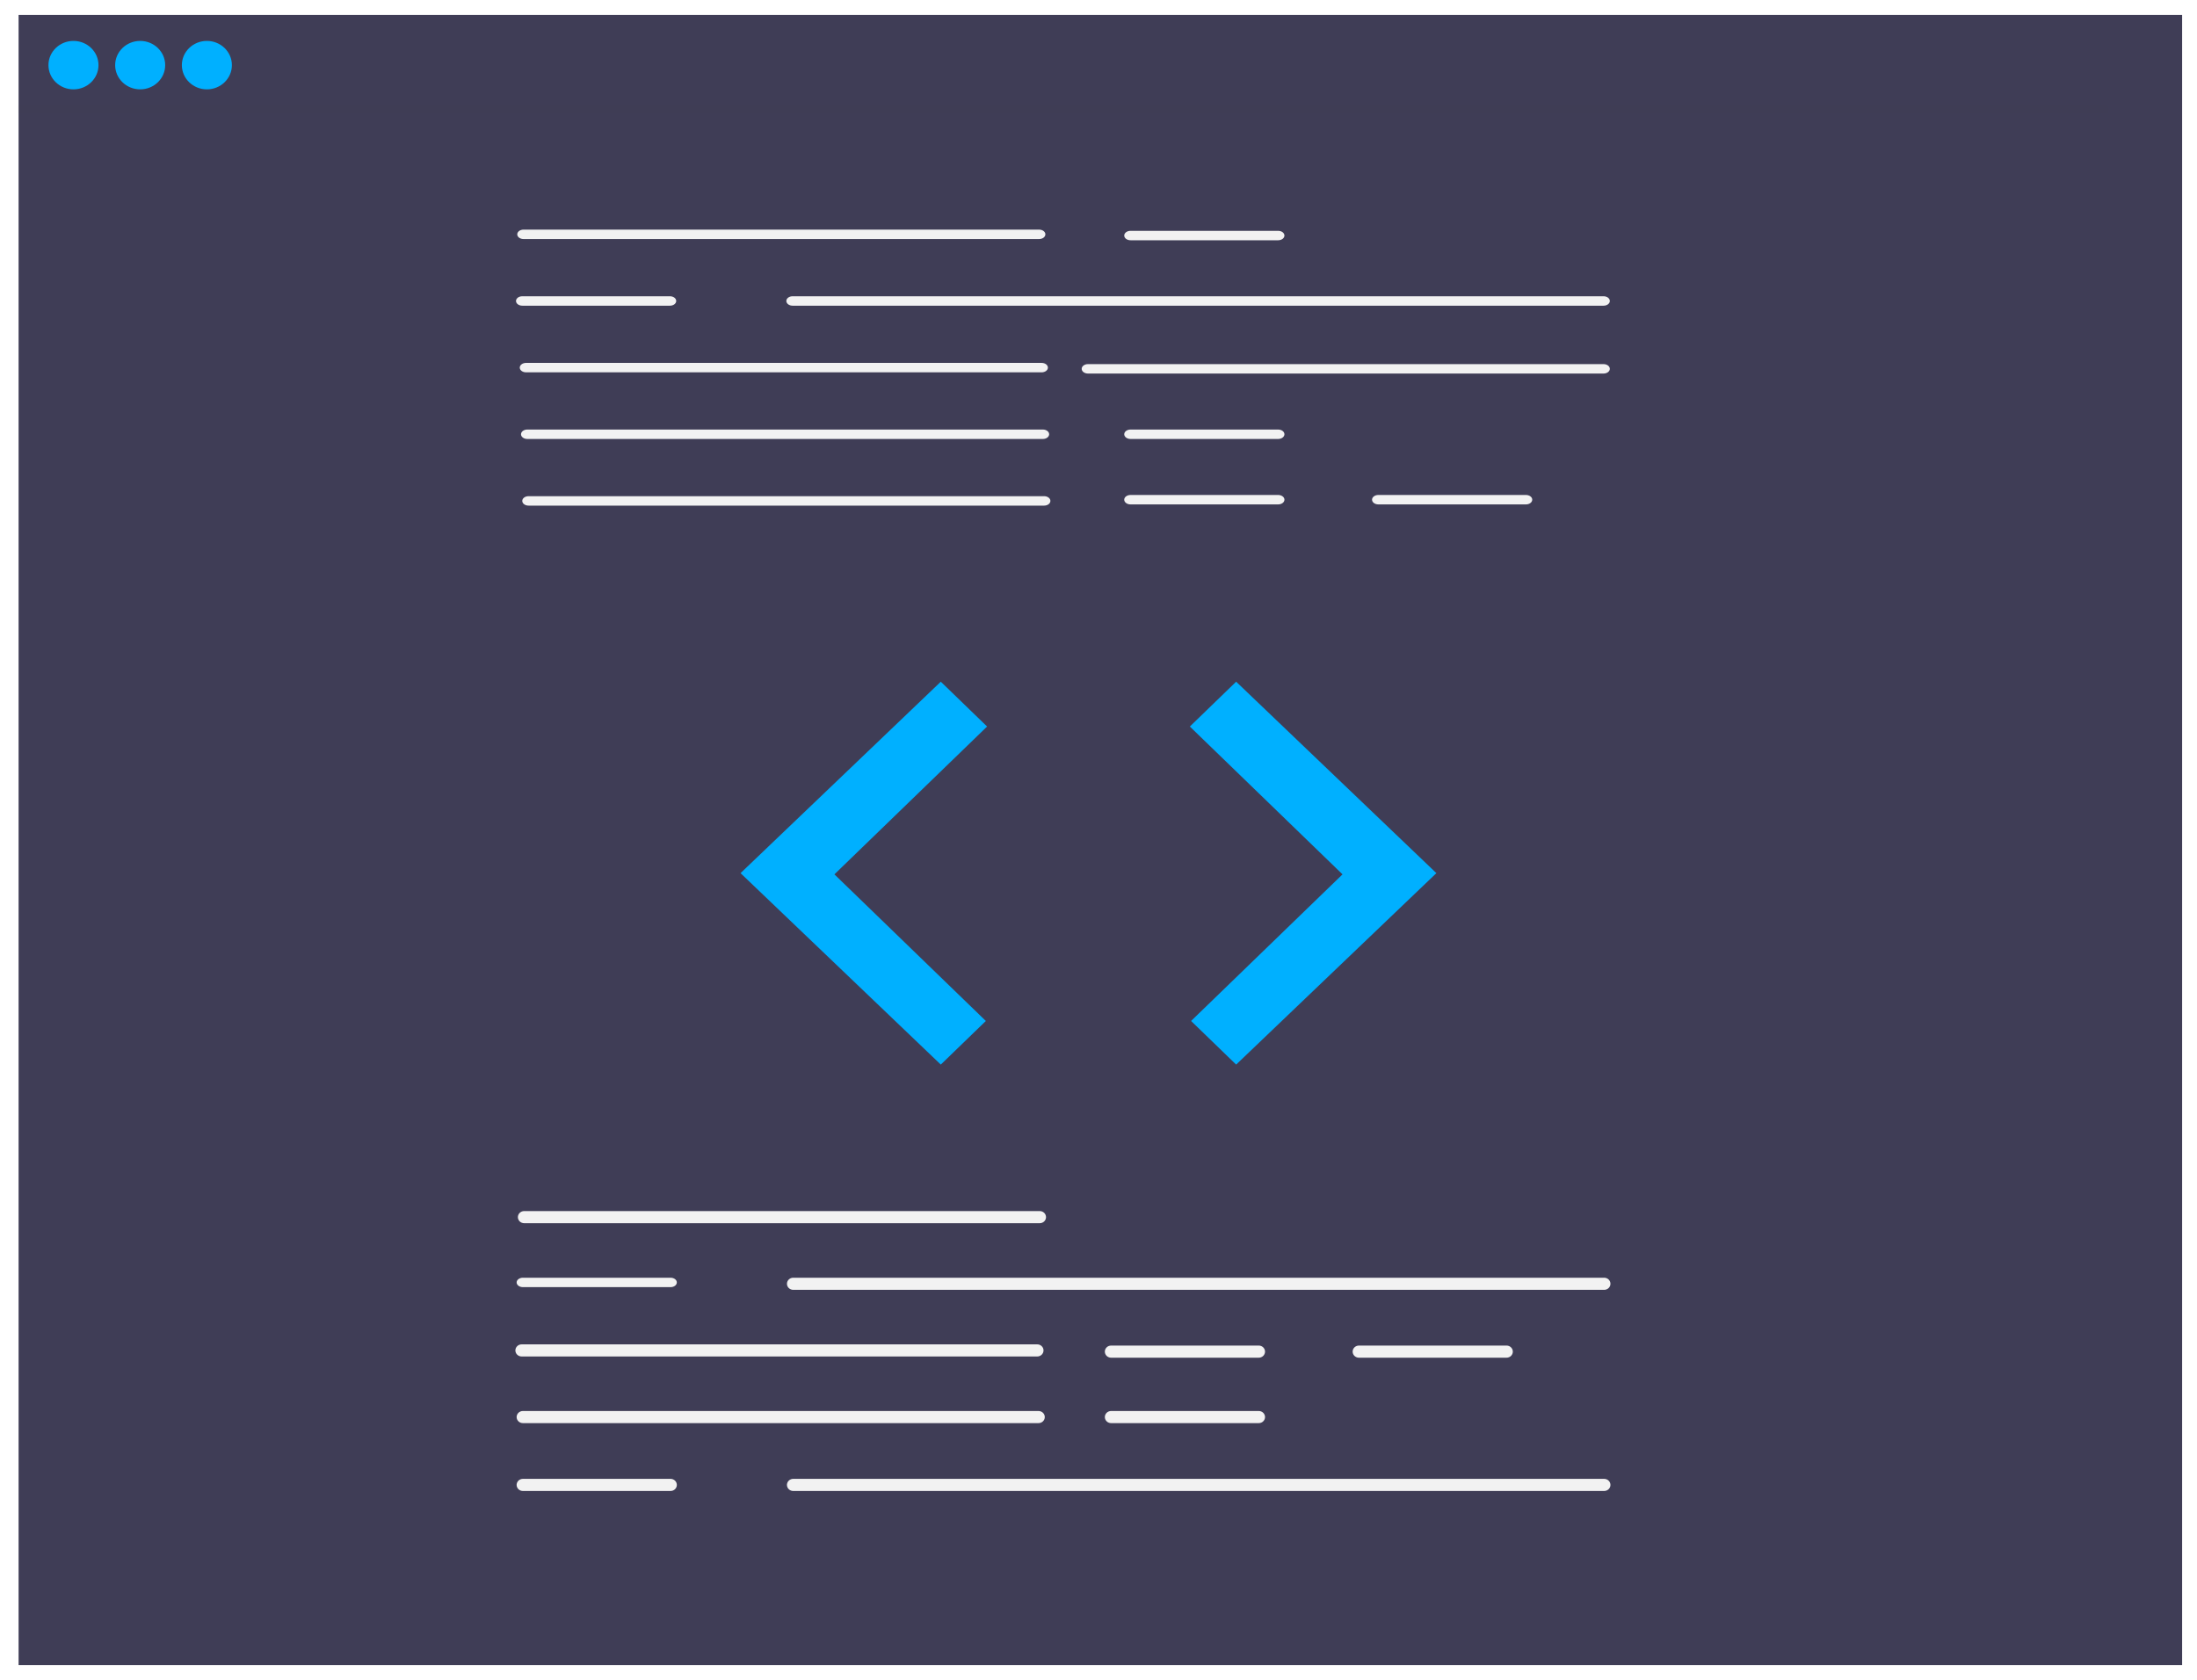 <svg width="591" height="452" viewBox="0 0 591 452" fill="none" xmlns="http://www.w3.org/2000/svg">
<g filter="url(#filter0_d)">
<path d="M587 0H5V444H587V0Z" fill="#3F3D56"/>
</g>
<g filter="url(#filter1_d)">
<path d="M279.531 60.314H140.829C140.607 60.314 140.388 60.282 140.183 60.218C139.979 60.155 139.793 60.061 139.636 59.944C139.479 59.826 139.355 59.686 139.27 59.532C139.185 59.378 139.142 59.213 139.142 59.046C139.142 58.879 139.185 58.714 139.27 58.56C139.355 58.406 139.479 58.266 139.636 58.148C139.793 58.031 139.979 57.937 140.183 57.874C140.388 57.81 140.607 57.778 140.829 57.778H279.531C279.977 57.779 280.404 57.913 280.719 58.15C281.034 58.388 281.211 58.71 281.211 59.046C281.211 59.382 281.034 59.704 280.719 59.942C280.404 60.179 279.977 60.313 279.531 60.314Z" fill="#F2F2F2"/>
</g>
<g filter="url(#filter2_d)">
<path d="M431.363 78.244H213.21C212.763 78.244 212.335 78.11 212.02 77.872C211.704 77.635 211.526 77.312 211.526 76.976C211.526 76.639 211.704 76.317 212.02 76.079C212.335 75.841 212.763 75.708 213.21 75.708H431.363C431.584 75.708 431.803 75.741 432.008 75.804C432.212 75.868 432.397 75.961 432.554 76.079C432.71 76.197 432.834 76.337 432.918 76.49C433.003 76.644 433.047 76.809 433.047 76.976C433.047 77.142 433.003 77.307 432.918 77.461C432.834 77.615 432.71 77.755 432.554 77.872C432.397 77.99 432.212 78.084 432.008 78.147C431.803 78.211 431.584 78.244 431.363 78.244Z" fill="#F2F2F2"/>
</g>
<g filter="url(#filter3_d)">
<path d="M280.204 96.174H141.502C141.055 96.174 140.627 96.04 140.312 95.802C139.996 95.564 139.819 95.242 139.819 94.906C139.819 94.569 139.996 94.247 140.312 94.009C140.627 93.771 141.055 93.638 141.502 93.638H280.204C280.651 93.638 281.079 93.771 281.395 94.009C281.71 94.247 281.888 94.569 281.888 94.906C281.888 95.242 281.71 95.564 281.395 95.802C281.079 96.04 280.651 96.174 280.204 96.174Z" fill="#F2F2F2"/>
</g>
<g filter="url(#filter4_d)">
<path d="M431.363 96.5H292.661C292.214 96.5 291.786 96.366 291.47 96.128C291.155 95.89 290.977 95.568 290.977 95.232C290.977 94.895 291.155 94.573 291.47 94.335C291.786 94.097 292.214 93.964 292.661 93.964H431.363C431.81 93.964 432.238 94.097 432.554 94.335C432.869 94.573 433.047 94.895 433.047 95.232C433.047 95.568 432.869 95.89 432.554 96.128C432.238 96.366 431.81 96.5 431.363 96.5Z" fill="#F2F2F2"/>
</g>
<g filter="url(#filter5_d)">
<path d="M280.541 114.103H141.839C141.392 114.103 140.964 113.97 140.648 113.732C140.333 113.494 140.155 113.172 140.155 112.835C140.155 112.499 140.333 112.177 140.648 111.939C140.964 111.701 141.392 111.567 141.839 111.567H280.541C280.988 111.567 281.416 111.701 281.731 111.939C282.047 112.177 282.224 112.499 282.224 112.835C282.224 113.172 282.047 113.494 281.731 113.732C281.416 113.97 280.988 114.103 280.541 114.103Z" fill="#F2F2F2"/>
</g>
<g filter="url(#filter6_d)">
<path d="M280.878 132.033H142.175C141.729 132.033 141.301 131.9 140.985 131.662C140.669 131.424 140.492 131.101 140.492 130.765C140.492 130.429 140.669 130.106 140.985 129.869C141.301 129.631 141.729 129.497 142.175 129.497H280.878C281.324 129.497 281.752 129.631 282.068 129.869C282.384 130.106 282.561 130.429 282.561 130.765C282.561 131.101 282.384 131.424 282.068 131.662C281.752 131.9 281.324 132.033 280.878 132.033Z" fill="#F2F2F2"/>
</g>
<g filter="url(#filter7_d)">
<path d="M343.833 60.64H304.107C303.661 60.64 303.232 60.506 302.917 60.269C302.601 60.031 302.424 59.708 302.424 59.372C302.424 59.036 302.601 58.713 302.917 58.475C303.232 58.237 303.661 58.104 304.107 58.104H343.833C344.279 58.104 344.707 58.237 345.023 58.475C345.338 58.713 345.516 59.036 345.516 59.372C345.516 59.708 345.338 60.031 345.023 60.269C344.707 60.506 344.279 60.64 343.833 60.64Z" fill="#F2F2F2"/>
</g>
<g filter="url(#filter8_d)">
<path d="M343.833 114.103H304.107C303.661 114.103 303.232 113.97 302.917 113.732C302.601 113.494 302.424 113.172 302.424 112.835C302.424 112.499 302.601 112.177 302.917 111.939C303.232 111.701 303.661 111.567 304.107 111.567H343.833C344.279 111.567 344.707 111.701 345.023 111.939C345.338 112.177 345.516 112.499 345.516 112.835C345.516 113.172 345.338 113.494 345.023 113.732C344.707 113.97 344.279 114.103 343.833 114.103Z" fill="#F2F2F2"/>
</g>
<g filter="url(#filter9_d)">
<path d="M343.833 131.707H304.107C303.886 131.708 303.666 131.675 303.462 131.611C303.257 131.548 303.071 131.454 302.915 131.337C302.758 131.219 302.634 131.079 302.549 130.925C302.464 130.771 302.42 130.606 302.42 130.439C302.42 130.272 302.464 130.107 302.549 129.953C302.634 129.799 302.758 129.659 302.915 129.542C303.071 129.424 303.257 129.33 303.462 129.267C303.666 129.203 303.886 129.171 304.107 129.171H343.833C344.054 129.171 344.273 129.203 344.478 129.267C344.682 129.33 344.868 129.424 345.025 129.542C345.182 129.659 345.306 129.799 345.391 129.953C345.476 130.107 345.519 130.272 345.519 130.439C345.519 130.606 345.476 130.771 345.391 130.925C345.306 131.079 345.182 131.219 345.025 131.337C344.868 131.454 344.682 131.548 344.478 131.611C344.273 131.675 344.054 131.708 343.833 131.707Z" fill="#F2F2F2"/>
</g>
<g filter="url(#filter10_d)">
<path d="M410.491 131.707H370.765C370.319 131.706 369.892 131.573 369.577 131.335C369.262 131.097 369.085 130.775 369.085 130.439C369.085 130.103 369.262 129.781 369.577 129.544C369.892 129.306 370.319 129.172 370.765 129.171H410.491C410.712 129.171 410.931 129.203 411.136 129.267C411.34 129.33 411.526 129.424 411.683 129.542C411.84 129.659 411.964 129.799 412.049 129.953C412.134 130.107 412.177 130.272 412.177 130.439C412.177 130.606 412.134 130.771 412.049 130.925C411.964 131.079 411.84 131.219 411.683 131.337C411.526 131.454 411.34 131.548 411.136 131.611C410.931 131.675 410.712 131.708 410.491 131.707Z" fill="#F2F2F2"/>
</g>
<g filter="url(#filter11_d)">
<path d="M180.217 78.244H140.492C140.046 78.244 139.617 78.11 139.302 77.872C138.986 77.635 138.809 77.312 138.809 76.976C138.809 76.639 138.986 76.317 139.302 76.079C139.617 75.841 140.046 75.708 140.492 75.708H180.217C180.664 75.708 181.092 75.841 181.408 76.079C181.723 76.317 181.901 76.639 181.901 76.976C181.901 77.312 181.723 77.635 181.408 77.872C181.092 78.11 180.664 78.244 180.217 78.244Z" fill="#F2F2F2"/>
</g>
<g filter="url(#filter12_d)">
<path d="M279.699 325.095H140.997C140.551 325.095 140.122 324.923 139.807 324.618C139.491 324.312 139.314 323.897 139.314 323.465C139.314 323.033 139.491 322.618 139.807 322.312C140.122 322.007 140.551 321.835 140.997 321.835H279.699C280.146 321.835 280.574 322.007 280.89 322.312C281.205 322.618 281.383 323.033 281.383 323.465C281.383 323.897 281.205 324.312 280.89 324.618C280.574 324.923 280.146 325.095 279.699 325.095Z" fill="#F2F2F2"/>
</g>
<g filter="url(#filter13_d)">
<path d="M279.026 360.955H140.324C139.877 360.955 139.449 360.783 139.133 360.477C138.818 360.171 138.64 359.757 138.64 359.325C138.64 358.892 138.818 358.478 139.133 358.172C139.449 357.866 139.877 357.695 140.324 357.695H279.026C279.473 357.695 279.901 357.866 280.216 358.172C280.532 358.478 280.709 358.892 280.709 359.325C280.709 359.757 280.532 360.171 280.216 360.477C279.901 360.783 279.473 360.955 279.026 360.955Z" fill="#F2F2F2"/>
</g>
<g filter="url(#filter14_d)">
<path d="M279.363 378.884H140.66C140.439 378.885 140.22 378.843 140.015 378.761C139.81 378.679 139.624 378.559 139.468 378.408C139.311 378.257 139.187 378.077 139.102 377.879C139.017 377.681 138.973 377.469 138.973 377.254C138.973 377.04 139.017 376.828 139.102 376.63C139.187 376.432 139.311 376.252 139.468 376.101C139.624 375.949 139.81 375.829 140.015 375.747C140.22 375.666 140.439 375.624 140.66 375.624H279.363C279.584 375.624 279.803 375.666 280.008 375.747C280.213 375.829 280.399 375.949 280.555 376.101C280.712 376.252 280.836 376.432 280.921 376.63C281.006 376.828 281.05 377.04 281.05 377.254C281.05 377.469 281.006 377.681 280.921 377.879C280.836 378.077 280.712 378.257 280.555 378.408C280.399 378.559 280.213 378.679 280.008 378.761C279.803 378.843 279.584 378.885 279.363 378.884Z" fill="#F2F2F2"/>
</g>
<g filter="url(#filter15_d)">
<path d="M338.614 361.281H298.889C298.442 361.281 298.014 361.109 297.699 360.803C297.383 360.497 297.206 360.083 297.206 359.651C297.206 359.218 297.383 358.804 297.699 358.498C298.014 358.192 298.442 358.021 298.889 358.021H338.614C339.061 358.021 339.489 358.192 339.805 358.498C340.12 358.804 340.298 359.218 340.298 359.651C340.298 360.083 340.12 360.497 339.805 360.803C339.489 361.109 339.061 361.281 338.614 361.281Z" fill="#F2F2F2"/>
</g>
<g filter="url(#filter16_d)">
<path d="M338.614 378.884H298.889C298.442 378.884 298.014 378.713 297.699 378.407C297.383 378.101 297.206 377.687 297.206 377.254C297.206 376.822 297.383 376.407 297.699 376.102C298.014 375.796 298.442 375.624 298.889 375.624H338.614C339.061 375.624 339.489 375.796 339.805 376.102C340.12 376.407 340.298 376.822 340.298 377.254C340.298 377.687 340.12 378.101 339.805 378.407C339.489 378.713 339.061 378.884 338.614 378.884Z" fill="#F2F2F2"/>
</g>
<g filter="url(#filter17_d)">
<path d="M405.272 361.281H365.547C365.1 361.281 364.672 361.109 364.357 360.803C364.041 360.497 363.864 360.083 363.864 359.651C363.864 359.218 364.041 358.804 364.357 358.498C364.672 358.192 365.1 358.021 365.547 358.021H405.272C405.719 358.021 406.147 358.192 406.463 358.498C406.778 358.804 406.956 359.218 406.956 359.651C406.956 360.083 406.778 360.497 406.463 360.803C406.147 361.109 405.719 361.281 405.272 361.281Z" fill="#F2F2F2"/>
</g>
<g filter="url(#filter18_d)">
<path d="M431.532 343.025H213.378C212.932 343.025 212.504 342.853 212.188 342.547C211.872 342.242 211.695 341.827 211.695 341.395C211.695 340.962 211.872 340.548 212.188 340.242C212.504 339.936 212.932 339.765 213.378 339.765H431.532C431.978 339.765 432.406 339.936 432.722 340.242C433.038 340.548 433.215 340.962 433.215 341.395C433.215 341.827 433.038 342.242 432.722 342.547C432.406 342.853 431.978 343.025 431.532 343.025Z" fill="#F2F2F2"/>
</g>
<g filter="url(#filter19_d)">
<path d="M180.386 342.301H140.66C140.214 342.301 139.786 342.167 139.47 341.929C139.154 341.692 138.977 341.369 138.977 341.033C138.977 340.696 139.154 340.374 139.47 340.136C139.786 339.898 140.214 339.765 140.66 339.765H180.386C180.832 339.765 181.26 339.898 181.576 340.136C181.892 340.374 182.069 340.696 182.069 341.033C182.069 341.369 181.892 341.692 181.576 341.929C181.26 342.167 180.832 342.301 180.386 342.301Z" fill="#F2F2F2"/>
</g>
<g filter="url(#filter20_d)">
<path d="M431.532 397.14H213.378C213.157 397.141 212.938 397.099 212.733 397.017C212.528 396.935 212.342 396.815 212.186 396.664C212.029 396.513 211.905 396.333 211.82 396.135C211.735 395.937 211.691 395.725 211.691 395.51C211.691 395.296 211.735 395.084 211.82 394.886C211.905 394.688 212.029 394.508 212.186 394.356C212.342 394.205 212.528 394.085 212.733 394.003C212.938 393.922 213.157 393.88 213.378 393.88H431.532C431.978 393.88 432.406 394.052 432.722 394.358C433.038 394.663 433.215 395.078 433.215 395.51C433.215 395.942 433.038 396.357 432.722 396.663C432.406 396.968 431.978 397.14 431.532 397.14Z" fill="#F2F2F2"/>
</g>
<g filter="url(#filter21_d)">
<path d="M180.386 397.14H140.66C140.439 397.141 140.22 397.099 140.015 397.017C139.81 396.935 139.624 396.815 139.468 396.664C139.311 396.513 139.187 396.333 139.102 396.135C139.017 395.937 138.973 395.725 138.973 395.51C138.973 395.296 139.017 395.084 139.102 394.886C139.187 394.688 139.311 394.508 139.468 394.356C139.624 394.205 139.81 394.085 140.015 394.003C140.22 393.922 140.439 393.88 140.66 393.88H180.386C180.607 393.88 180.826 393.922 181.031 394.003C181.236 394.085 181.422 394.205 181.578 394.356C181.735 394.508 181.859 394.688 181.944 394.886C182.029 395.084 182.073 395.296 182.073 395.51C182.073 395.725 182.029 395.937 181.944 396.135C181.859 396.333 181.735 396.513 181.578 396.664C181.422 396.815 181.236 396.935 181.031 397.017C180.826 397.099 180.607 397.141 180.386 397.14Z" fill="#F2F2F2"/>
</g>
<g opacity="0.1" filter="url(#filter22_d)">
<path opacity="0.1" d="M567.044 24.384H4.811V26.556H567.044V24.384Z" fill="black"/>
</g>
<g filter="url(#filter23_d)">
<path d="M253.076 179.409L199.211 230.916L253.076 282.423L265.195 270.688L224.46 231.242L265.532 191.47L253.076 179.409Z" fill="#00B0FF"/>
</g>
<g filter="url(#filter24_d)">
<path d="M332.527 179.409L386.392 230.916L332.527 282.423L320.407 270.688L361.143 231.242L320.071 191.47L332.527 179.409Z" fill="#00B0FF"/>
</g>
<g filter="url(#filter25_d)">
<path d="M19.764 20.04C23.48 20.04 26.493 17.122 26.493 13.524C26.493 9.925 23.48 7.008 19.764 7.008C16.048 7.008 13.035 9.925 13.035 13.524C13.035 17.122 16.048 20.04 19.764 20.04Z" fill="#00B0FF"/>
</g>
<g filter="url(#filter26_d)">
<path d="M37.707 20.04C41.424 20.04 44.436 17.122 44.436 13.524C44.436 9.925 41.424 7.008 37.707 7.008C33.991 7.008 30.979 9.925 30.979 13.524C30.979 17.122 33.991 20.04 37.707 20.04Z" fill="#00B0FF"/>
</g>
<g filter="url(#filter27_d)">
<path d="M55.651 20.04C59.367 20.04 62.38 17.122 62.38 13.524C62.38 9.925 59.367 7.008 55.651 7.008C51.935 7.008 48.922 9.925 48.922 13.524C48.922 17.122 51.935 20.04 55.651 20.04Z" fill="#00B0FF"/>
</g>
<defs>
<filter id="filter0_d" x="1" y="0" width="590" height="452" filterUnits="userSpaceOnUse" color-interpolation-filters="sRGB">
<feFlood flood-opacity="0" result="BackgroundImageFix"/>
<feColorMatrix in="SourceAlpha" type="matrix" values="0 0 0 0 0 0 0 0 0 0 0 0 0 0 0 0 0 0 127 0"/>
<feOffset dy="4"/>
<feGaussianBlur stdDeviation="2"/>
<feColorMatrix type="matrix" values="0 0 0 0 0 0 0 0 0 0 0 0 0 0 0 0 0 0 0.25 0"/>
<feBlend mode="normal" in2="BackgroundImageFix" result="effect1_dropShadow"/>
<feBlend mode="normal" in="SourceGraphic" in2="effect1_dropShadow" result="shape"/>
</filter>
<filter id="filter1_d" x="135.142" y="57.778" width="150.069" height="10.536" filterUnits="userSpaceOnUse" color-interpolation-filters="sRGB">
<feFlood flood-opacity="0" result="BackgroundImageFix"/>
<feColorMatrix in="SourceAlpha" type="matrix" values="0 0 0 0 0 0 0 0 0 0 0 0 0 0 0 0 0 0 127 0"/>
<feOffset dy="4"/>
<feGaussianBlur stdDeviation="2"/>
<feColorMatrix type="matrix" values="0 0 0 0 0 0 0 0 0 0 0 0 0 0 0 0 0 0 0.25 0"/>
<feBlend mode="normal" in2="BackgroundImageFix" result="effect1_dropShadow"/>
<feBlend mode="normal" in="SourceGraphic" in2="effect1_dropShadow" result="shape"/>
</filter>
<filter id="filter2_d" x="207.526" y="75.708" width="229.521" height="10.536" filterUnits="userSpaceOnUse" color-interpolation-filters="sRGB">
<feFlood flood-opacity="0" result="BackgroundImageFix"/>
<feColorMatrix in="SourceAlpha" type="matrix" values="0 0 0 0 0 0 0 0 0 0 0 0 0 0 0 0 0 0 127 0"/>
<feOffset dy="4"/>
<feGaussianBlur stdDeviation="2"/>
<feColorMatrix type="matrix" values="0 0 0 0 0 0 0 0 0 0 0 0 0 0 0 0 0 0 0.25 0"/>
<feBlend mode="normal" in2="BackgroundImageFix" result="effect1_dropShadow"/>
<feBlend mode="normal" in="SourceGraphic" in2="effect1_dropShadow" result="shape"/>
</filter>
<filter id="filter3_d" x="135.819" y="93.638" width="150.069" height="10.536" filterUnits="userSpaceOnUse" color-interpolation-filters="sRGB">
<feFlood flood-opacity="0" result="BackgroundImageFix"/>
<feColorMatrix in="SourceAlpha" type="matrix" values="0 0 0 0 0 0 0 0 0 0 0 0 0 0 0 0 0 0 127 0"/>
<feOffset dy="4"/>
<feGaussianBlur stdDeviation="2"/>
<feColorMatrix type="matrix" values="0 0 0 0 0 0 0 0 0 0 0 0 0 0 0 0 0 0 0.25 0"/>
<feBlend mode="normal" in2="BackgroundImageFix" result="effect1_dropShadow"/>
<feBlend mode="normal" in="SourceGraphic" in2="effect1_dropShadow" result="shape"/>
</filter>
<filter id="filter4_d" x="286.977" y="93.964" width="150.07" height="10.536" filterUnits="userSpaceOnUse" color-interpolation-filters="sRGB">
<feFlood flood-opacity="0" result="BackgroundImageFix"/>
<feColorMatrix in="SourceAlpha" type="matrix" values="0 0 0 0 0 0 0 0 0 0 0 0 0 0 0 0 0 0 127 0"/>
<feOffset dy="4"/>
<feGaussianBlur stdDeviation="2"/>
<feColorMatrix type="matrix" values="0 0 0 0 0 0 0 0 0 0 0 0 0 0 0 0 0 0 0.25 0"/>
<feBlend mode="normal" in2="BackgroundImageFix" result="effect1_dropShadow"/>
<feBlend mode="normal" in="SourceGraphic" in2="effect1_dropShadow" result="shape"/>
</filter>
<filter id="filter5_d" x="136.155" y="111.567" width="150.069" height="10.536" filterUnits="userSpaceOnUse" color-interpolation-filters="sRGB">
<feFlood flood-opacity="0" result="BackgroundImageFix"/>
<feColorMatrix in="SourceAlpha" type="matrix" values="0 0 0 0 0 0 0 0 0 0 0 0 0 0 0 0 0 0 127 0"/>
<feOffset dy="4"/>
<feGaussianBlur stdDeviation="2"/>
<feColorMatrix type="matrix" values="0 0 0 0 0 0 0 0 0 0 0 0 0 0 0 0 0 0 0.25 0"/>
<feBlend mode="normal" in2="BackgroundImageFix" result="effect1_dropShadow"/>
<feBlend mode="normal" in="SourceGraphic" in2="effect1_dropShadow" result="shape"/>
</filter>
<filter id="filter6_d" x="136.492" y="129.497" width="150.069" height="10.536" filterUnits="userSpaceOnUse" color-interpolation-filters="sRGB">
<feFlood flood-opacity="0" result="BackgroundImageFix"/>
<feColorMatrix in="SourceAlpha" type="matrix" values="0 0 0 0 0 0 0 0 0 0 0 0 0 0 0 0 0 0 127 0"/>
<feOffset dy="4"/>
<feGaussianBlur stdDeviation="2"/>
<feColorMatrix type="matrix" values="0 0 0 0 0 0 0 0 0 0 0 0 0 0 0 0 0 0 0.25 0"/>
<feBlend mode="normal" in2="BackgroundImageFix" result="effect1_dropShadow"/>
<feBlend mode="normal" in="SourceGraphic" in2="effect1_dropShadow" result="shape"/>
</filter>
<filter id="filter7_d" x="298.424" y="58.104" width="51.092" height="10.536" filterUnits="userSpaceOnUse" color-interpolation-filters="sRGB">
<feFlood flood-opacity="0" result="BackgroundImageFix"/>
<feColorMatrix in="SourceAlpha" type="matrix" values="0 0 0 0 0 0 0 0 0 0 0 0 0 0 0 0 0 0 127 0"/>
<feOffset dy="4"/>
<feGaussianBlur stdDeviation="2"/>
<feColorMatrix type="matrix" values="0 0 0 0 0 0 0 0 0 0 0 0 0 0 0 0 0 0 0.25 0"/>
<feBlend mode="normal" in2="BackgroundImageFix" result="effect1_dropShadow"/>
<feBlend mode="normal" in="SourceGraphic" in2="effect1_dropShadow" result="shape"/>
</filter>
<filter id="filter8_d" x="298.424" y="111.567" width="51.092" height="10.536" filterUnits="userSpaceOnUse" color-interpolation-filters="sRGB">
<feFlood flood-opacity="0" result="BackgroundImageFix"/>
<feColorMatrix in="SourceAlpha" type="matrix" values="0 0 0 0 0 0 0 0 0 0 0 0 0 0 0 0 0 0 127 0"/>
<feOffset dy="4"/>
<feGaussianBlur stdDeviation="2"/>
<feColorMatrix type="matrix" values="0 0 0 0 0 0 0 0 0 0 0 0 0 0 0 0 0 0 0.25 0"/>
<feBlend mode="normal" in2="BackgroundImageFix" result="effect1_dropShadow"/>
<feBlend mode="normal" in="SourceGraphic" in2="effect1_dropShadow" result="shape"/>
</filter>
<filter id="filter9_d" x="298.42" y="129.171" width="51.099" height="10.536" filterUnits="userSpaceOnUse" color-interpolation-filters="sRGB">
<feFlood flood-opacity="0" result="BackgroundImageFix"/>
<feColorMatrix in="SourceAlpha" type="matrix" values="0 0 0 0 0 0 0 0 0 0 0 0 0 0 0 0 0 0 127 0"/>
<feOffset dy="4"/>
<feGaussianBlur stdDeviation="2"/>
<feColorMatrix type="matrix" values="0 0 0 0 0 0 0 0 0 0 0 0 0 0 0 0 0 0 0.25 0"/>
<feBlend mode="normal" in2="BackgroundImageFix" result="effect1_dropShadow"/>
<feBlend mode="normal" in="SourceGraphic" in2="effect1_dropShadow" result="shape"/>
</filter>
<filter id="filter10_d" x="365.085" y="129.171" width="51.092" height="10.536" filterUnits="userSpaceOnUse" color-interpolation-filters="sRGB">
<feFlood flood-opacity="0" result="BackgroundImageFix"/>
<feColorMatrix in="SourceAlpha" type="matrix" values="0 0 0 0 0 0 0 0 0 0 0 0 0 0 0 0 0 0 127 0"/>
<feOffset dy="4"/>
<feGaussianBlur stdDeviation="2"/>
<feColorMatrix type="matrix" values="0 0 0 0 0 0 0 0 0 0 0 0 0 0 0 0 0 0 0.25 0"/>
<feBlend mode="normal" in2="BackgroundImageFix" result="effect1_dropShadow"/>
<feBlend mode="normal" in="SourceGraphic" in2="effect1_dropShadow" result="shape"/>
</filter>
<filter id="filter11_d" x="134.809" y="75.708" width="51.092" height="10.536" filterUnits="userSpaceOnUse" color-interpolation-filters="sRGB">
<feFlood flood-opacity="0" result="BackgroundImageFix"/>
<feColorMatrix in="SourceAlpha" type="matrix" values="0 0 0 0 0 0 0 0 0 0 0 0 0 0 0 0 0 0 127 0"/>
<feOffset dy="4"/>
<feGaussianBlur stdDeviation="2"/>
<feColorMatrix type="matrix" values="0 0 0 0 0 0 0 0 0 0 0 0 0 0 0 0 0 0 0.25 0"/>
<feBlend mode="normal" in2="BackgroundImageFix" result="effect1_dropShadow"/>
<feBlend mode="normal" in="SourceGraphic" in2="effect1_dropShadow" result="shape"/>
</filter>
<filter id="filter12_d" x="135.314" y="321.835" width="150.069" height="11.26" filterUnits="userSpaceOnUse" color-interpolation-filters="sRGB">
<feFlood flood-opacity="0" result="BackgroundImageFix"/>
<feColorMatrix in="SourceAlpha" type="matrix" values="0 0 0 0 0 0 0 0 0 0 0 0 0 0 0 0 0 0 127 0"/>
<feOffset dy="4"/>
<feGaussianBlur stdDeviation="2"/>
<feColorMatrix type="matrix" values="0 0 0 0 0 0 0 0 0 0 0 0 0 0 0 0 0 0 0.25 0"/>
<feBlend mode="normal" in2="BackgroundImageFix" result="effect1_dropShadow"/>
<feBlend mode="normal" in="SourceGraphic" in2="effect1_dropShadow" result="shape"/>
</filter>
<filter id="filter13_d" x="134.64" y="357.695" width="150.069" height="11.26" filterUnits="userSpaceOnUse" color-interpolation-filters="sRGB">
<feFlood flood-opacity="0" result="BackgroundImageFix"/>
<feColorMatrix in="SourceAlpha" type="matrix" values="0 0 0 0 0 0 0 0 0 0 0 0 0 0 0 0 0 0 127 0"/>
<feOffset dy="4"/>
<feGaussianBlur stdDeviation="2"/>
<feColorMatrix type="matrix" values="0 0 0 0 0 0 0 0 0 0 0 0 0 0 0 0 0 0 0.25 0"/>
<feBlend mode="normal" in2="BackgroundImageFix" result="effect1_dropShadow"/>
<feBlend mode="normal" in="SourceGraphic" in2="effect1_dropShadow" result="shape"/>
</filter>
<filter id="filter14_d" x="134.973" y="375.624" width="150.077" height="11.26" filterUnits="userSpaceOnUse" color-interpolation-filters="sRGB">
<feFlood flood-opacity="0" result="BackgroundImageFix"/>
<feColorMatrix in="SourceAlpha" type="matrix" values="0 0 0 0 0 0 0 0 0 0 0 0 0 0 0 0 0 0 127 0"/>
<feOffset dy="4"/>
<feGaussianBlur stdDeviation="2"/>
<feColorMatrix type="matrix" values="0 0 0 0 0 0 0 0 0 0 0 0 0 0 0 0 0 0 0.25 0"/>
<feBlend mode="normal" in2="BackgroundImageFix" result="effect1_dropShadow"/>
<feBlend mode="normal" in="SourceGraphic" in2="effect1_dropShadow" result="shape"/>
</filter>
<filter id="filter15_d" x="293.206" y="358.021" width="51.092" height="11.26" filterUnits="userSpaceOnUse" color-interpolation-filters="sRGB">
<feFlood flood-opacity="0" result="BackgroundImageFix"/>
<feColorMatrix in="SourceAlpha" type="matrix" values="0 0 0 0 0 0 0 0 0 0 0 0 0 0 0 0 0 0 127 0"/>
<feOffset dy="4"/>
<feGaussianBlur stdDeviation="2"/>
<feColorMatrix type="matrix" values="0 0 0 0 0 0 0 0 0 0 0 0 0 0 0 0 0 0 0.25 0"/>
<feBlend mode="normal" in2="BackgroundImageFix" result="effect1_dropShadow"/>
<feBlend mode="normal" in="SourceGraphic" in2="effect1_dropShadow" result="shape"/>
</filter>
<filter id="filter16_d" x="293.206" y="375.624" width="51.092" height="11.26" filterUnits="userSpaceOnUse" color-interpolation-filters="sRGB">
<feFlood flood-opacity="0" result="BackgroundImageFix"/>
<feColorMatrix in="SourceAlpha" type="matrix" values="0 0 0 0 0 0 0 0 0 0 0 0 0 0 0 0 0 0 127 0"/>
<feOffset dy="4"/>
<feGaussianBlur stdDeviation="2"/>
<feColorMatrix type="matrix" values="0 0 0 0 0 0 0 0 0 0 0 0 0 0 0 0 0 0 0.25 0"/>
<feBlend mode="normal" in2="BackgroundImageFix" result="effect1_dropShadow"/>
<feBlend mode="normal" in="SourceGraphic" in2="effect1_dropShadow" result="shape"/>
</filter>
<filter id="filter17_d" x="359.864" y="358.021" width="51.092" height="11.26" filterUnits="userSpaceOnUse" color-interpolation-filters="sRGB">
<feFlood flood-opacity="0" result="BackgroundImageFix"/>
<feColorMatrix in="SourceAlpha" type="matrix" values="0 0 0 0 0 0 0 0 0 0 0 0 0 0 0 0 0 0 127 0"/>
<feOffset dy="4"/>
<feGaussianBlur stdDeviation="2"/>
<feColorMatrix type="matrix" values="0 0 0 0 0 0 0 0 0 0 0 0 0 0 0 0 0 0 0.25 0"/>
<feBlend mode="normal" in2="BackgroundImageFix" result="effect1_dropShadow"/>
<feBlend mode="normal" in="SourceGraphic" in2="effect1_dropShadow" result="shape"/>
</filter>
<filter id="filter18_d" x="207.695" y="339.765" width="229.52" height="11.26" filterUnits="userSpaceOnUse" color-interpolation-filters="sRGB">
<feFlood flood-opacity="0" result="BackgroundImageFix"/>
<feColorMatrix in="SourceAlpha" type="matrix" values="0 0 0 0 0 0 0 0 0 0 0 0 0 0 0 0 0 0 127 0"/>
<feOffset dy="4"/>
<feGaussianBlur stdDeviation="2"/>
<feColorMatrix type="matrix" values="0 0 0 0 0 0 0 0 0 0 0 0 0 0 0 0 0 0 0.25 0"/>
<feBlend mode="normal" in2="BackgroundImageFix" result="effect1_dropShadow"/>
<feBlend mode="normal" in="SourceGraphic" in2="effect1_dropShadow" result="shape"/>
</filter>
<filter id="filter19_d" x="134.977" y="339.765" width="51.092" height="10.536" filterUnits="userSpaceOnUse" color-interpolation-filters="sRGB">
<feFlood flood-opacity="0" result="BackgroundImageFix"/>
<feColorMatrix in="SourceAlpha" type="matrix" values="0 0 0 0 0 0 0 0 0 0 0 0 0 0 0 0 0 0 127 0"/>
<feOffset dy="4"/>
<feGaussianBlur stdDeviation="2"/>
<feColorMatrix type="matrix" values="0 0 0 0 0 0 0 0 0 0 0 0 0 0 0 0 0 0 0.25 0"/>
<feBlend mode="normal" in2="BackgroundImageFix" result="effect1_dropShadow"/>
<feBlend mode="normal" in="SourceGraphic" in2="effect1_dropShadow" result="shape"/>
</filter>
<filter id="filter20_d" x="207.691" y="393.88" width="229.524" height="11.26" filterUnits="userSpaceOnUse" color-interpolation-filters="sRGB">
<feFlood flood-opacity="0" result="BackgroundImageFix"/>
<feColorMatrix in="SourceAlpha" type="matrix" values="0 0 0 0 0 0 0 0 0 0 0 0 0 0 0 0 0 0 127 0"/>
<feOffset dy="4"/>
<feGaussianBlur stdDeviation="2"/>
<feColorMatrix type="matrix" values="0 0 0 0 0 0 0 0 0 0 0 0 0 0 0 0 0 0 0.25 0"/>
<feBlend mode="normal" in2="BackgroundImageFix" result="effect1_dropShadow"/>
<feBlend mode="normal" in="SourceGraphic" in2="effect1_dropShadow" result="shape"/>
</filter>
<filter id="filter21_d" x="134.973" y="393.88" width="51.1" height="11.26" filterUnits="userSpaceOnUse" color-interpolation-filters="sRGB">
<feFlood flood-opacity="0" result="BackgroundImageFix"/>
<feColorMatrix in="SourceAlpha" type="matrix" values="0 0 0 0 0 0 0 0 0 0 0 0 0 0 0 0 0 0 127 0"/>
<feOffset dy="4"/>
<feGaussianBlur stdDeviation="2"/>
<feColorMatrix type="matrix" values="0 0 0 0 0 0 0 0 0 0 0 0 0 0 0 0 0 0 0.25 0"/>
<feBlend mode="normal" in2="BackgroundImageFix" result="effect1_dropShadow"/>
<feBlend mode="normal" in="SourceGraphic" in2="effect1_dropShadow" result="shape"/>
</filter>
<filter id="filter22_d" x="0.811" y="24.384" width="570.233" height="10.172" filterUnits="userSpaceOnUse" color-interpolation-filters="sRGB">
<feFlood flood-opacity="0" result="BackgroundImageFix"/>
<feColorMatrix in="SourceAlpha" type="matrix" values="0 0 0 0 0 0 0 0 0 0 0 0 0 0 0 0 0 0 127 0"/>
<feOffset dy="4"/>
<feGaussianBlur stdDeviation="2"/>
<feColorMatrix type="matrix" values="0 0 0 0 0 0 0 0 0 0 0 0 0 0 0 0 0 0 0.25 0"/>
<feBlend mode="normal" in2="BackgroundImageFix" result="effect1_dropShadow"/>
<feBlend mode="normal" in="SourceGraphic" in2="effect1_dropShadow" result="shape"/>
</filter>
<filter id="filter23_d" x="195.211" y="179.409" width="74.321" height="111.014" filterUnits="userSpaceOnUse" color-interpolation-filters="sRGB">
<feFlood flood-opacity="0" result="BackgroundImageFix"/>
<feColorMatrix in="SourceAlpha" type="matrix" values="0 0 0 0 0 0 0 0 0 0 0 0 0 0 0 0 0 0 127 0"/>
<feOffset dy="4"/>
<feGaussianBlur stdDeviation="2"/>
<feColorMatrix type="matrix" values="0 0 0 0 0 0 0 0 0 0 0 0 0 0 0 0 0 0 0.25 0"/>
<feBlend mode="normal" in2="BackgroundImageFix" result="effect1_dropShadow"/>
<feBlend mode="normal" in="SourceGraphic" in2="effect1_dropShadow" result="shape"/>
</filter>
<filter id="filter24_d" x="316.071" y="179.409" width="74.321" height="111.014" filterUnits="userSpaceOnUse" color-interpolation-filters="sRGB">
<feFlood flood-opacity="0" result="BackgroundImageFix"/>
<feColorMatrix in="SourceAlpha" type="matrix" values="0 0 0 0 0 0 0 0 0 0 0 0 0 0 0 0 0 0 127 0"/>
<feOffset dy="4"/>
<feGaussianBlur stdDeviation="2"/>
<feColorMatrix type="matrix" values="0 0 0 0 0 0 0 0 0 0 0 0 0 0 0 0 0 0 0.25 0"/>
<feBlend mode="normal" in2="BackgroundImageFix" result="effect1_dropShadow"/>
<feBlend mode="normal" in="SourceGraphic" in2="effect1_dropShadow" result="shape"/>
</filter>
<filter id="filter25_d" x="9.035" y="7.008" width="21.458" height="21.032" filterUnits="userSpaceOnUse" color-interpolation-filters="sRGB">
<feFlood flood-opacity="0" result="BackgroundImageFix"/>
<feColorMatrix in="SourceAlpha" type="matrix" values="0 0 0 0 0 0 0 0 0 0 0 0 0 0 0 0 0 0 127 0"/>
<feOffset dy="4"/>
<feGaussianBlur stdDeviation="2"/>
<feColorMatrix type="matrix" values="0 0 0 0 0 0 0 0 0 0 0 0 0 0 0 0 0 0 0.25 0"/>
<feBlend mode="normal" in2="BackgroundImageFix" result="effect1_dropShadow"/>
<feBlend mode="normal" in="SourceGraphic" in2="effect1_dropShadow" result="shape"/>
</filter>
<filter id="filter26_d" x="26.979" y="7.008" width="21.458" height="21.032" filterUnits="userSpaceOnUse" color-interpolation-filters="sRGB">
<feFlood flood-opacity="0" result="BackgroundImageFix"/>
<feColorMatrix in="SourceAlpha" type="matrix" values="0 0 0 0 0 0 0 0 0 0 0 0 0 0 0 0 0 0 127 0"/>
<feOffset dy="4"/>
<feGaussianBlur stdDeviation="2"/>
<feColorMatrix type="matrix" values="0 0 0 0 0 0 0 0 0 0 0 0 0 0 0 0 0 0 0.25 0"/>
<feBlend mode="normal" in2="BackgroundImageFix" result="effect1_dropShadow"/>
<feBlend mode="normal" in="SourceGraphic" in2="effect1_dropShadow" result="shape"/>
</filter>
<filter id="filter27_d" x="44.922" y="7.008" width="21.458" height="21.032" filterUnits="userSpaceOnUse" color-interpolation-filters="sRGB">
<feFlood flood-opacity="0" result="BackgroundImageFix"/>
<feColorMatrix in="SourceAlpha" type="matrix" values="0 0 0 0 0 0 0 0 0 0 0 0 0 0 0 0 0 0 127 0"/>
<feOffset dy="4"/>
<feGaussianBlur stdDeviation="2"/>
<feColorMatrix type="matrix" values="0 0 0 0 0 0 0 0 0 0 0 0 0 0 0 0 0 0 0.25 0"/>
<feBlend mode="normal" in2="BackgroundImageFix" result="effect1_dropShadow"/>
<feBlend mode="normal" in="SourceGraphic" in2="effect1_dropShadow" result="shape"/>
</filter>
</defs>
</svg>
